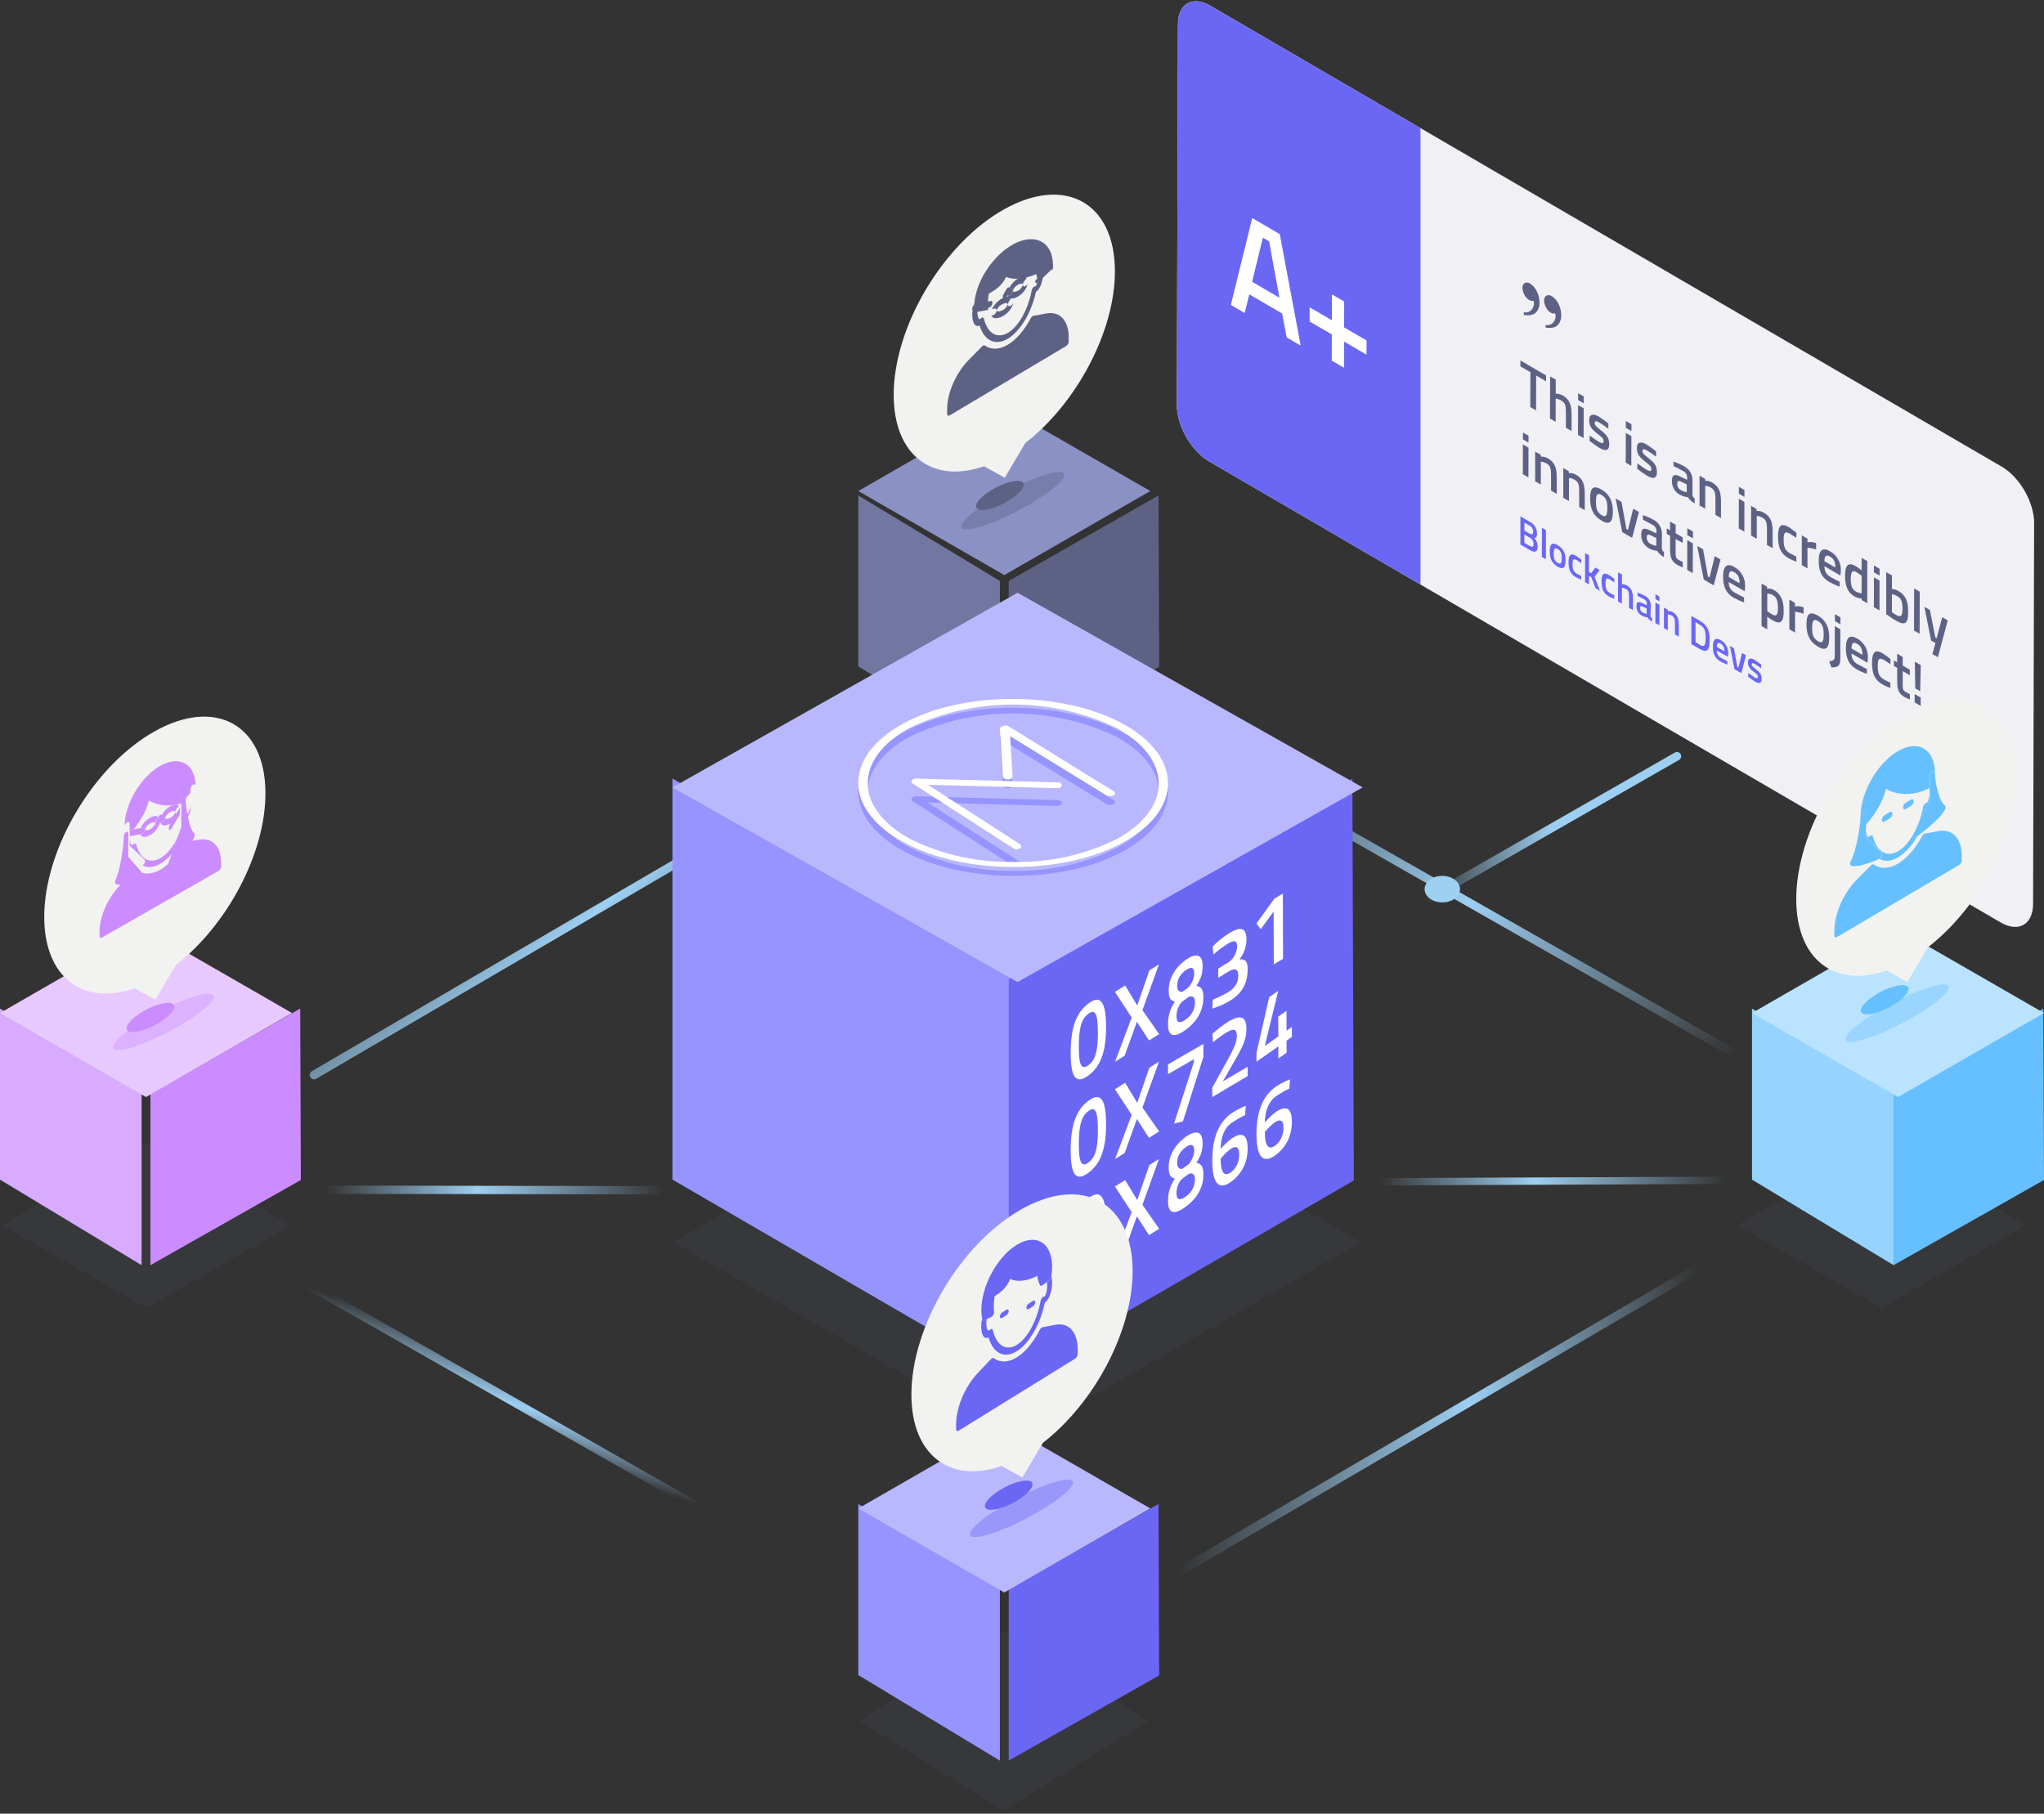 <?xml version="1.0" encoding="UTF-8"?>
<svg width="231px" height="205px" viewBox="0 0 231 205" version="1.1" xmlns="http://www.w3.org/2000/svg" xmlns:xlink="http://www.w3.org/1999/xlink">
    <rect x="0" y="0" width="231" height="205" fill="#333333" stroke="none"/>
    <!-- Generator: Sketch 51.1 (57501) - http://www.bohemiancoding.com/sketch -->
    <title>Group 2</title>
    <desc>Created with Sketch.</desc>
    <defs>
        <linearGradient x1="14.947%" y1="28.162%" x2="85.053%" y2="71.873%" id="linearGradient-1">
            <stop stop-color="#9DCFF2" stop-opacity="0" offset="0%"></stop>
            <stop stop-color="#9DCFF2" offset="50%"></stop>
            <stop stop-color="#9DCFF2" stop-opacity="0" offset="100%"></stop>
        </linearGradient>
        <linearGradient x1="43.17%" y1="63.94%" x2="56.824%" y2="36.069%" id="linearGradient-2">
            <stop stop-color="#9DCFF2" stop-opacity="0" offset="9%"></stop>
            <stop stop-color="#9DCFF2" offset="50%"></stop>
            <stop stop-color="#9DCFF2" stop-opacity="0" offset="100%"></stop>
        </linearGradient>
        <linearGradient x1="-3.342%" y1="16.714%" x2="103.349%" y2="83.261%" id="linearGradient-3">
            <stop stop-color="#9DCFF2" stop-opacity="0" offset="0%"></stop>
            <stop stop-color="#9DCFF2" offset="50%"></stop>
            <stop stop-color="#9DCFF2" stop-opacity="0" offset="100%"></stop>
        </linearGradient>
        <linearGradient x1="0.006%" y1="50.009%" x2="100.006%" y2="50.009%" id="linearGradient-4">
            <stop stop-color="#9DCFF2" stop-opacity="0" offset="0%"></stop>
            <stop stop-color="#9DCFF2" offset="50%"></stop>
            <stop stop-color="#9DCFF2" stop-opacity="0" offset="89%"></stop>
        </linearGradient>
        <linearGradient x1="-0.031%" y1="50.001%" x2="99.965%" y2="50.001%" id="linearGradient-5">
            <stop stop-color="#9DCFF2" stop-opacity="0" offset="0%"></stop>
            <stop stop-color="#9DCFF2" offset="50%"></stop>
        </linearGradient>
        <linearGradient x1="50.163%" y1="100%" x2="50.163%" y2="-6.86017606e-14%" id="linearGradient-6">
            <stop stop-color="#9DCFF2" stop-opacity="0" offset="9%"></stop>
            <stop stop-color="#9DCFF2" offset="50%"></stop>
            <stop stop-color="#9DCFF2" stop-opacity="0" offset="100%"></stop>
        </linearGradient>
        <linearGradient x1="0%" y1="50%" x2="99.993%" y2="50%" id="linearGradient-7">
            <stop stop-color="#9DCFF2" stop-opacity="0" offset="9%"></stop>
            <stop stop-color="#9DCFF2" offset="50%"></stop>
            <stop stop-color="#9DCFF2" stop-opacity="0" offset="100%"></stop>
        </linearGradient>
        <linearGradient x1="0%" y1="50.156%" x2="100%" y2="50.156%" id="linearGradient-8">
            <stop stop-color="#9DCFF2" stop-opacity="0" offset="9%"></stop>
            <stop stop-color="#9DCFF2" offset="50%"></stop>
            <stop stop-color="#9DCFF2" stop-opacity="0" offset="100%"></stop>
        </linearGradient>
    </defs>
    <g id="Page-1" stroke="none" stroke-width="1" fill="none" fill-rule="evenodd">
        <g id="Static" transform="translate(-631, -499)" fill-rule="nonzero">
            <g id="Group-2" transform="translate(631, 499)">
                <g id="Group-36" transform="translate(133, 0)">
                    <g id="Group-11-Copy">
                        <path d="M93.242,52.756 C95.262,53.932 96.891,56.784 96.884,59.124 L96.766,102.158 C96.766,104.498 95.118,105.441 93.098,104.264 L3.646,52.156 C1.625,50.98 0,48.131 0,45.792 L0.122,2.758 C0.122,0.415 1.77,-0.528 3.79,0.648 L93.242,52.756 Z" id="Shape" fill="#F0F0F5"></path>
                        <path d="M43.117,34.319 C43.329,34.711 43.439,35.15 43.438,35.596 C43.471,36.034 43.315,36.465 43.011,36.779 C42.725,37.038 42.279,37.119 41.668,37.025 L41.668,36.727 C41.965,36.798 42.278,36.714 42.5,36.504 C42.708,36.281 42.817,35.983 42.802,35.677 C42.804,35.613 42.794,35.55 42.773,35.489 C42.767,35.464 42.75,35.442 42.726,35.431 C42.702,35.419 42.675,35.42 42.651,35.431 C42.506,35.452 42.359,35.416 42.24,35.331 C42.02,35.188 41.841,34.989 41.723,34.754 C41.585,34.515 41.51,34.245 41.504,33.969 C41.48,33.751 41.579,33.537 41.761,33.415 C41.967,33.321 42.207,33.347 42.388,33.483 C42.703,33.689 42.955,33.978 43.117,34.319 Z" id="Shape" fill="#5D6285"></path>
                        <path d="M39.924,32.054 C40.243,32.257 40.498,32.547 40.66,32.89 C40.873,33.28 40.984,33.719 40.981,34.164 C41.016,34.602 40.86,35.034 40.554,35.347 C40.271,35.606 39.825,35.69 39.211,35.596 L39.211,35.298 C39.507,35.367 39.817,35.283 40.04,35.075 C40.254,34.853 40.369,34.554 40.361,34.245 C40.364,34.182 40.353,34.119 40.329,34.06 C40.324,34.036 40.308,34.015 40.287,34.002 C40.261,33.992 40.233,33.992 40.207,34.002 C40.063,34.023 39.916,33.985 39.799,33.898 C39.577,33.758 39.398,33.558 39.282,33.321 C39.143,33.084 39.067,32.815 39.06,32.54 C39.036,32.322 39.135,32.108 39.317,31.986 C39.517,31.897 39.749,31.923 39.924,32.054 Z" id="Shape" fill="#5D6285"></path>
                        <path d="M27.536,14.48 L27.536,66.072 L3.646,52.156 C1.625,50.98 0,48.128 0,45.788 L0.122,2.755 C0.122,0.415 1.77,-0.528 3.79,0.648 L27.536,14.48 Z" id="Shape" fill="#6B67F5"></path>
                        <path d="M11.63,26.464 L13.994,39.061 L12.414,38.14 L11.9,35.434 L8.19,33.273 L7.664,35.373 L6.103,34.462 L8.518,24.649 L11.63,26.464 Z M8.505,31.85 L11.595,33.649 L10.426,27.287 L9.719,26.875 L8.505,31.85 Z" id="Shape" fill="#FFFFFF"></path>
                        <polygon id="Shape" fill="#FFFFFF" points="18.909 34.08 18.902 37.003 21.44 38.481 21.433 40.085 18.896 38.607 18.889 41.566 17.508 40.762 17.515 37.8 15.006 36.338 15.009 34.737 17.521 36.199 17.527 33.276"></polygon>
                        <polygon id="Shape" fill="#5D6285" points="41.726 42.431 41.726 43.099 40.608 42.447 40.595 46.388 39.947 46.009 39.956 42.068 38.826 41.41 38.826 40.743"></polygon>
                        <path d="M42.818,42.914 L42.818,44.489 C43.095,44.495 43.367,44.567 43.611,44.7 C44.418,45.169 44.614,45.818 44.61,46.916 L44.61,48.721 L43.968,48.352 L43.968,46.569 C43.968,45.899 43.901,45.529 43.454,45.273 C43.256,45.158 43.038,45.08 42.812,45.043 L42.812,47.678 L42.169,47.308 L42.185,42.548 L42.818,42.914 Z" id="Shape" fill="#5D6285"></path>
                        <polygon id="Shape" fill="#5D6285" points="45.349 44.444 45.982 44.81 45.979 45.584 45.349 45.215"></polygon>
                        <polygon id="Shape" fill="#5D6285" points="45.336 49.149 45.346 45.788 45.979 46.155 45.969 49.515"></polygon>
                        <path d="M47.678,47.078 C48.056,47.317 48.419,47.578 48.767,47.859 L48.767,48.469 C48.734,48.443 48.082,47.96 47.736,47.756 C47.389,47.551 47.231,47.558 47.228,47.833 C47.228,48.054 47.35,48.187 47.919,48.634 C48.612,49.178 48.863,49.525 48.863,50.199 C48.863,50.987 48.429,51.016 47.71,50.598 C47.339,50.36 46.981,50.102 46.637,49.826 L46.663,49.227 C46.698,49.253 47.357,49.739 47.655,49.914 C48.07,50.154 48.233,50.15 48.233,49.852 C48.233,49.616 48.137,49.486 47.562,49.045 C46.92,48.553 46.599,48.2 46.599,47.487 C46.599,46.774 47.103,46.744 47.678,47.078 Z" id="Shape" fill="#5D6285"></path>
                        <polygon id="Shape" fill="#5D6285" points="50.742 47.584 51.375 47.953 51.371 48.725 50.739 48.355"></polygon>
                        <polygon id="Shape" fill="#5D6285" points="50.729 52.289 50.739 48.929 51.371 49.298 51.362 52.659"></polygon>
                        <path d="M53.071,50.231 C53.449,50.471 53.812,50.732 54.159,51.016 L54.159,51.622 C54.124,51.596 53.475,51.113 53.128,50.912 C52.781,50.711 52.624,50.711 52.621,50.987 C52.621,51.21 52.743,51.34 53.311,51.787 C54.005,52.331 54.256,52.678 54.253,53.352 C54.253,54.14 53.822,54.169 53.103,53.751 C52.731,53.514 52.373,53.257 52.03,52.98 L52.052,52.38 C52.088,52.406 52.749,52.895 53.045,53.067 C53.462,53.307 53.626,53.304 53.626,53.006 C53.626,52.772 53.53,52.639 52.955,52.199 C52.313,51.706 51.991,51.356 51.991,50.64 C51.991,49.924 52.496,49.885 53.071,50.231 Z" id="Shape" fill="#5D6285"></path>
                        <path d="M58.271,55.89 C58.272,56.075 58.366,56.247 58.521,56.347 L58.521,56.891 C58.209,56.732 57.943,56.493 57.75,56.198 C57.421,56.169 57.102,56.067 56.816,55.9 C56.254,55.585 55.92,54.975 55.955,54.328 C55.955,53.615 56.292,53.569 56.918,53.871 L57.664,54.234 L57.664,53.991 C57.691,53.681 57.522,53.388 57.243,53.258 C56.857,53.031 56.189,52.707 56.154,52.691 L56.112,52.176 C56.518,52.304 56.91,52.474 57.281,52.681 C57.921,52.989 58.313,53.656 58.274,54.37 L58.271,55.89 Z M57.628,55.644 L57.628,54.749 L56.954,54.425 C56.687,54.295 56.555,54.367 56.552,54.668 C56.532,54.95 56.668,55.219 56.906,55.368 C57.131,55.493 57.373,55.584 57.625,55.637 L57.628,55.644 Z" id="Shape" fill="#5D6285"></path>
                        <path d="M60.497,54.538 C61.303,55.008 61.499,55.656 61.495,56.755 L61.495,58.557 L60.869,58.194 L60.869,56.412 C60.869,55.741 60.798,55.368 60.355,55.115 C60.159,54.998 59.94,54.926 59.713,54.905 L59.713,57.497 L59.07,57.131 L59.07,53.767 L59.713,54.133 L59.713,54.341 C59.987,54.333 60.258,54.401 60.497,54.538 Z" id="Shape" fill="#5D6285"></path>
                        <polygon id="Shape" fill="#5D6285" points="63.516 55.025 64.148 55.394 64.145 56.165 63.513 55.799"></polygon>
                        <polygon id="Shape" fill="#5D6285" points="63.503 59.73 63.513 56.369 64.142 56.736 64.136 60.1"></polygon>
                        <path d="M66.336,57.941 C67.142,58.408 67.338,59.056 67.335,60.158 L67.335,61.96 L66.692,61.594 L66.692,59.814 C66.692,59.14 66.622,58.768 66.182,58.518 C65.985,58.402 65.766,58.331 65.539,58.311 L65.539,60.903 L64.897,60.534 L64.897,57.173 L65.52,57.536 L65.52,57.747 C65.805,57.73 66.088,57.798 66.336,57.941 Z" id="Shape" fill="#5D6285"></path>
                        <path d="M69.159,59.584 C69.461,59.784 69.751,60.001 70.03,60.232 L70.004,60.796 C69.978,60.78 69.545,60.472 69.323,60.349 C68.722,59.996 68.581,60.197 68.578,60.971 C68.578,61.83 68.7,62.193 69.323,62.556 C69.545,62.686 69.965,62.88 70.004,62.896 L70.02,63.496 C69.718,63.382 69.423,63.25 69.137,63.1 C68.244,62.579 67.939,61.888 67.942,60.599 C67.945,59.38 68.295,59.082 69.159,59.584 Z" id="Shape" fill="#5D6285"></path>
                        <path d="M72.249,61.383 L72.249,62.115 C71.932,62.004 71.603,61.932 71.269,61.901 L71.269,64.248 L70.627,63.881 L70.627,60.518 L71.269,60.884 L71.269,61.289 C71.599,61.241 71.935,61.273 72.249,61.383 Z" id="Shape" fill="#5D6285"></path>
                        <path d="M75.04,64.552 L74.995,65.051 L73.2,64.005 C73.159,64.496 73.411,64.965 73.842,65.197 C74.298,65.466 74.876,65.742 74.908,65.758 L74.908,66.309 C74.505,66.167 74.113,65.99 73.739,65.781 C72.869,65.275 72.535,64.543 72.538,63.356 C72.541,62.17 73.001,61.837 73.8,62.303 C74.614,62.744 75.098,63.622 75.04,64.552 Z M73.196,63.438 L74.42,64.15 C74.42,63.48 74.247,63.156 73.823,62.909 C73.399,62.663 73.203,62.796 73.18,63.438 L73.196,63.438 Z" id="Shape" fill="#5D6285"></path>
                        <path d="M77.388,63.052 L78.03,63.421 L78.03,68.182 L77.388,67.816 L77.388,67.641 C77.116,67.637 76.85,67.567 76.611,67.437 C75.869,67.002 75.515,66.348 75.519,65.051 C75.519,63.833 75.904,63.509 76.73,63.992 C76.959,64.137 77.18,64.295 77.391,64.465 L77.388,63.052 Z M77.388,67.064 L77.388,65.074 C77.192,64.923 76.989,64.782 76.778,64.653 C76.347,64.4 76.161,64.653 76.158,65.421 C76.158,66.283 76.357,66.636 76.71,66.844 C76.918,66.963 77.147,67.038 77.385,67.064 L77.388,67.064 Z" id="Shape" fill="#5D6285"></path>
                        <polygon id="Shape" fill="#5D6285" points="78.785 63.92 79.418 64.29 79.418 65.061 78.782 64.692"></polygon>
                        <polygon id="Shape" fill="#5D6285" points="78.772 68.626 78.782 65.262 79.415 65.631 79.405 68.995"></polygon>
                        <path d="M81.531,66.792 C82.318,67.252 82.656,67.897 82.649,69.154 C82.649,70.548 82.27,70.736 81.229,70.126 C80.908,69.948 80.208,69.452 80.17,69.426 L80.17,64.672 L80.812,65.038 L80.812,66.565 C81.065,66.589 81.31,66.666 81.531,66.792 Z M81.233,69.478 C81.875,69.854 82.004,69.601 82.007,68.781 C82.007,68.02 81.84,67.628 81.454,67.401 C81.253,67.287 81.037,67.204 80.812,67.155 L80.812,69.2 C80.828,69.2 81.133,69.413 81.246,69.478 L81.233,69.478 Z" id="Shape" fill="#5D6285"></path>
                        <polygon id="Shape" fill="#5D6285" points="83.956 66.879 83.944 71.637 83.311 71.27 83.327 66.51"></polygon>
                        <polygon id="Shape" fill="#5D6285" points="87.12 70.12 86.006 74.287 85.382 73.925 85.736 72.683 85.238 72.392 84.486 68.587 85.106 68.95 85.717 72.045 85.871 72.136 86.494 69.757"></polygon>
                        <polygon id="Shape" fill="#5D6285" points="39.112 48.887 39.744 49.256 39.741 50.031 39.112 49.661"></polygon>
                        <polygon id="Shape" fill="#5D6285" points="39.099 53.595 39.108 50.231 39.741 50.601 39.731 53.962"></polygon>
                        <path d="M41.932,51.803 C42.738,52.273 42.937,52.921 42.934,54.023 L42.934,55.825 L42.291,55.459 L42.291,53.68 C42.291,53.006 42.217,52.63 41.777,52.383 C41.582,52.267 41.362,52.197 41.135,52.179 L41.135,54.772 L40.493,54.402 L40.493,51.042 L41.135,51.405 L41.135,51.615 C41.413,51.599 41.69,51.664 41.932,51.803 Z" id="Shape" fill="#5D6285"></path>
                        <path d="M45.099,53.647 C45.905,54.117 46.101,54.762 46.097,55.867 L46.097,57.669 L45.471,57.303 L45.471,55.524 C45.471,54.85 45.397,54.477 44.957,54.227 C44.761,54.111 44.542,54.041 44.315,54.023 L44.315,56.632 L43.672,56.263 L43.672,52.902 L44.299,53.265 L44.299,53.472 C44.576,53.453 44.854,53.514 45.099,53.647 Z" id="Shape" fill="#5D6285"></path>
                        <path d="M47.993,55.336 C48.956,55.9 49.277,56.732 49.277,57.821 C49.277,58.91 48.975,59.425 47.993,58.842 C47.01,58.259 46.708,57.432 46.708,56.314 C46.708,55.196 47.023,54.769 47.993,55.336 Z M47.993,58.226 C48.532,58.55 48.635,58.226 48.651,57.449 C48.667,56.671 48.51,56.25 48.009,55.951 C47.508,55.653 47.366,55.906 47.366,56.684 C47.366,57.462 47.479,57.912 48.009,58.226 L47.993,58.226 Z" id="Shape" fill="#5D6285"></path>
                        <polygon id="Shape" fill="#5D6285" points="52.219 57.87 51.455 60.793 50.331 60.138 49.592 56.34 50.25 56.726 50.803 59.785 50.986 59.892 51.574 57.494"></polygon>
                        <path d="M54.808,61.95 C54.809,62.136 54.905,62.309 55.062,62.407 L55.043,62.958 C54.731,62.794 54.466,62.553 54.272,62.258 C53.942,62.233 53.622,62.132 53.337,61.963 C52.777,61.647 52.445,61.037 52.48,60.391 C52.48,59.681 52.817,59.633 53.443,59.931 L54.192,60.294 L54.192,60.051 C54.216,59.744 54.048,59.454 53.771,59.325 C53.382,59.095 52.714,58.771 52.682,58.755 L52.659,58.223 C53.064,58.351 53.455,58.52 53.825,58.729 C54.465,59.037 54.858,59.703 54.821,60.417 L54.808,61.95 Z M54.182,61.707 L54.182,60.812 L53.507,60.488 C53.241,60.359 53.109,60.43 53.106,60.735 C53.085,61.015 53.221,61.283 53.459,61.428 C53.684,61.555 53.927,61.647 54.179,61.7 L54.182,61.707 Z" id="Shape" fill="#5D6285"></path>
                        <path d="M56.372,59.306 L56.372,60.278 L57.172,60.744 L57.172,61.37 L56.366,60.926 L56.366,62.404 C56.366,62.909 56.382,63.097 56.687,63.272 C56.851,63.366 57.146,63.519 57.163,63.525 L57.191,64.128 C56.988,64.057 56.789,63.971 56.597,63.872 C55.955,63.489 55.74,63.087 55.743,62.122 L55.743,60.563 L55.37,60.346 L55.37,59.72 L55.74,59.938 L55.74,58.965 L56.372,59.306 Z" id="Shape" fill="#5D6285"></path>
                        <polygon id="Shape" fill="#5D6285" points="57.689 59.711 58.322 60.077 58.319 60.851 57.686 60.485"></polygon>
                        <polygon id="Shape" fill="#5D6285" points="57.676 64.416 57.686 61.056 58.316 61.422 58.306 64.786"></polygon>
                        <polygon id="Shape" fill="#5D6285" points="61.438 63.24 60.673 66.163 59.549 65.508 58.81 61.71 59.472 62.096 60.021 65.155 60.207 65.265 60.792 62.864"></polygon>
                        <path d="M64.216,66.325 L64.171,66.827 L62.375,65.787 C62.339,66.281 62.598,66.749 63.034,66.976 C63.493,67.245 64.071,67.527 64.104,67.54 L64.104,68.091 C63.7,67.947 63.309,67.771 62.934,67.563 C62.064,67.057 61.73,66.325 61.733,65.139 C61.736,63.953 62.196,63.619 62.995,64.082 C63.8,64.527 64.276,65.402 64.216,66.325 Z M62.372,65.213 L63.596,65.926 C63.596,65.252 63.423,64.928 62.999,64.682 C62.575,64.436 62.379,64.572 62.372,65.213 Z" id="Shape" fill="#5D6285"></path>
                        <path d="M67.479,66.685 C68.234,67.125 68.584,67.829 68.581,69.05 C68.581,70.434 68.17,70.603 67.277,70.084 C67.086,69.967 66.902,69.839 66.724,69.702 L66.724,71.134 L66.082,70.765 L66.082,65.959 L66.705,66.322 L66.705,66.532 C66.973,66.502 67.243,66.555 67.479,66.685 Z M67.238,69.426 C67.778,69.75 67.935,69.504 67.935,68.678 C67.935,67.851 67.727,67.482 67.367,67.271 C67.17,67.16 66.95,67.098 66.724,67.093 L66.724,69.076 C66.888,69.202 67.059,69.319 67.235,69.426 L67.238,69.426 Z" id="Shape" fill="#5D6285"></path>
                        <path d="M70.829,68.636 L70.829,69.368 C70.518,69.258 70.194,69.186 69.866,69.154 L69.866,71.5 L69.223,71.134 L69.223,67.774 L69.85,68.137 L69.85,68.542 C70.179,68.494 70.515,68.526 70.829,68.636 Z" id="Shape" fill="#5D6285"></path>
                        <g id="Group" transform="translate(73.553, 69.352)" fill="#5D6285">
                            <path d="M0.803,4.654 L0.803,1.413 L1.429,1.779 L1.429,5.02 C1.429,5.908 1.217,6.083 0.421,6.086 L0.173,5.396 C0.7,5.321 0.803,5.26 0.803,4.654 Z" id="Shape"></path>
                            <polygon id="Shape" points="0.816 0.075 1.442 0.438 1.439 1.215 0.816 0.849"></polygon>
                        </g>
                        <path d="M72.442,69.575 C73.405,70.139 73.726,70.975 73.726,72.064 C73.726,73.153 73.428,73.685 72.442,73.085 C71.456,72.486 71.157,71.672 71.157,70.554 C71.157,69.436 71.472,69.028 72.442,69.575 Z M72.442,72.466 C72.981,72.79 73.1,72.466 73.1,71.692 C73.1,70.917 72.959,70.493 72.458,70.194 C71.957,69.896 71.815,70.149 71.799,70.927 C71.783,71.705 71.912,72.152 72.442,72.466 Z" id="Shape" fill="#5D6285"></path>
                        <path d="M78.095,74.411 L78.053,74.913 L76.254,73.866 C76.219,74.361 76.479,74.83 76.916,75.059 C77.372,75.325 77.95,75.603 77.982,75.619 L77.982,76.17 C77.577,76.029 77.185,75.852 76.81,75.642 C75.939,75.137 75.605,74.401 75.609,73.218 C75.612,72.035 76.071,71.698 76.874,72.165 C77.68,72.609 78.157,73.486 78.095,74.411 Z M76.251,73.299 L77.475,74.012 C77.475,73.338 77.305,73.014 76.881,72.768 C76.457,72.521 76.257,72.654 76.238,73.299 L76.251,73.299 Z" id="Shape" fill="#5D6285"></path>
                        <path d="M79.794,73.86 C80.094,74.059 80.384,74.276 80.661,74.508 L80.638,75.072 C80.613,75.056 80.179,74.748 79.958,74.621 C79.357,74.271 79.216,74.472 79.212,75.244 C79.212,76.106 79.331,76.465 79.958,76.831 C80.179,76.958 80.616,77.156 80.638,77.172 L80.638,77.765 C80.336,77.655 80.042,77.524 79.758,77.373 C78.865,76.854 78.56,76.164 78.564,74.874 C78.58,73.656 78.93,73.357 79.794,73.86 Z" id="Shape" fill="#5D6285"></path>
                        <path d="M82.032,74.262 L82.032,75.234 L82.832,75.697 L82.832,76.323 L82.032,75.859 L82.032,77.337 C82.032,77.839 82.032,78.027 82.354,78.202 C82.517,78.296 82.813,78.452 82.829,78.458 L82.858,79.061 C82.654,78.99 82.455,78.903 82.264,78.802 C81.621,78.423 81.409,78.021 81.409,77.052 L81.409,75.493 L81.037,75.276 L81.037,74.65 L81.406,74.868 L81.406,73.895 L82.032,74.262 Z" id="Shape" fill="#5D6285"></path>
                        <polygon id="Shape" fill="#5D6285" points="83.381 79.392 83.385 78.449 84.062 78.844 84.059 79.787"></polygon>
                        <polygon id="Shape" fill="#5D6285" points="84.008 78.131 83.452 77.807 83.401 74.79 84.072 75.182"></polygon>
                        <path d="M40.383,60.809 C40.644,61.063 40.786,61.416 40.775,61.781 C40.775,62.43 40.432,62.485 39.898,62.174 L38.826,61.548 L38.826,58.366 L39.866,58.972 C40.376,59.208 40.703,59.722 40.705,60.288 C40.711,60.667 40.608,60.796 40.383,60.809 Z M39.876,61.707 C40.152,61.869 40.319,61.862 40.319,61.483 C40.314,61.177 40.141,60.898 39.87,60.761 L39.275,60.411 L39.275,61.357 L39.879,61.707 L39.876,61.707 Z M39.282,59.066 L39.282,59.976 L39.873,60.32 C40.143,60.479 40.265,60.388 40.265,60.077 C40.272,59.79 40.112,59.525 39.857,59.4 L39.285,59.075 L39.282,59.066 Z" id="Shape" fill="#6B67F5"></path>
                        <polygon id="Shape" fill="#6B67F5" points="41.717 59.921 41.707 63.211 41.251 62.955 41.261 59.665"></polygon>
                        <path d="M43.04,61.619 C43.708,62.008 43.933,62.592 43.929,63.34 C43.926,64.089 43.721,64.445 43.033,64.047 C42.346,63.648 42.14,63.075 42.144,62.3 C42.147,61.525 42.375,61.231 43.04,61.619 Z M43.04,63.619 C43.412,63.836 43.489,63.619 43.493,63.084 C43.496,62.55 43.393,62.255 43.043,62.047 C42.693,61.84 42.59,62.018 42.587,62.556 C42.584,63.094 42.664,63.402 43.04,63.619 Z" id="Shape" fill="#6B67F5"></path>
                        <path d="M45.118,62.828 C45.326,62.963 45.527,63.11 45.718,63.269 L45.702,63.658 C45.702,63.658 45.381,63.438 45.233,63.334 C44.816,63.091 44.72,63.233 44.72,63.768 C44.72,64.361 44.8,64.611 45.233,64.863 C45.384,64.951 45.686,65.09 45.702,65.1 L45.702,65.508 C45.494,65.432 45.291,65.341 45.095,65.236 C44.475,64.876 44.267,64.4 44.267,63.509 C44.28,62.689 44.52,62.481 45.118,62.828 Z" id="Shape" fill="#6B67F5"></path>
                        <polygon id="Shape" fill="#6B67F5" points="46.579 62.763 46.573 64.662 46.823 64.782 47.299 64.15 47.787 64.436 47.206 65.188 47.813 66.779 47.321 66.49 46.833 65.223 46.573 65.106 46.57 66.053 46.133 65.8 46.142 62.511"></polygon>
                        <path d="M48.844,65 C49.052,65.134 49.253,65.282 49.444,65.44 L49.428,65.829 C49.428,65.829 49.107,65.606 48.959,65.505 C48.542,65.262 48.445,65.401 48.445,65.936 C48.445,66.532 48.526,66.782 48.959,67.035 C49.11,67.122 49.412,67.262 49.428,67.268 L49.428,67.68 C49.221,67.601 49.018,67.51 48.821,67.407 C48.208,67.048 47.996,66.571 47.996,65.68 C48.005,64.86 48.246,64.653 48.844,65 Z" id="Shape" fill="#6B67F5"></path>
                        <path d="M50.305,64.935 L50.305,66.024 C50.497,66.027 50.685,66.077 50.854,66.169 C51.41,66.494 51.545,66.941 51.545,67.702 L51.545,68.947 L51.102,68.704 L51.102,67.472 C51.102,67.006 51.057,66.75 50.745,66.571 C50.608,66.49 50.456,66.436 50.299,66.412 L50.299,68.234 L49.862,67.978 L49.862,64.688 L50.305,64.935 Z" id="Shape" fill="#6B67F5"></path>
                        <path d="M53.53,69.559 C53.528,69.691 53.595,69.814 53.707,69.883 L53.707,70.259 C53.49,70.149 53.306,69.982 53.173,69.776 C52.947,69.759 52.727,69.689 52.531,69.572 C52.143,69.356 51.912,68.936 51.937,68.49 C51.937,67.997 52.168,67.962 52.598,68.166 L53.116,68.419 L53.116,68.253 C53.132,68.038 53.014,67.835 52.82,67.744 C52.553,67.589 52.094,67.365 52.068,67.356 L52.068,66.986 C52.348,67.074 52.618,67.19 52.875,67.333 C53.316,67.548 53.587,68.009 53.562,68.503 L53.53,69.559 Z M53.099,69.391 L53.099,68.772 L52.634,68.555 C52.451,68.464 52.358,68.513 52.358,68.723 C52.343,68.916 52.436,69.101 52.598,69.203 C52.755,69.29 52.924,69.353 53.099,69.391 Z" id="Shape" fill="#6B67F5"></path>
                        <polygon id="Shape" fill="#6B67F5" points="54.086 67.177 54.542 67.43 54.542 67.965 54.086 67.709"></polygon>
                        <polygon id="Shape" fill="#6B67F5" points="54.079 70.428 54.086 68.104 54.539 68.357 54.532 70.681"></polygon>
                        <path d="M56.035,69.19 C56.591,69.514 56.729,69.961 56.726,70.723 L56.726,71.967 L56.292,71.714 L56.292,70.483 C56.292,70.019 56.241,69.76 55.939,69.582 C55.799,69.503 55.645,69.455 55.486,69.439 L55.486,71.244 L55.049,70.988 L55.049,68.668 L55.483,68.918 L55.483,69.063 C55.675,69.051 55.867,69.095 56.035,69.19 Z" id="Shape" fill="#6B67F5"></path>
                        <path d="M59.122,70.178 C60.008,70.694 60.217,71.368 60.214,72.356 C60.211,73.344 60.018,73.889 59.112,73.361 L58.149,72.806 L58.149,69.624 L59.122,70.178 Z M59.122,72.907 C59.674,73.231 59.764,72.784 59.764,72.087 C59.764,71.39 59.684,70.95 59.122,70.629 L58.618,70.324 L58.618,72.593 L59.122,72.888 L59.122,72.907 Z" id="Shape" fill="#6B67F5"></path>
                        <path d="M62.311,73.889 L62.279,74.236 L61.026,73.526 C61.001,73.868 61.181,74.192 61.483,74.349 C61.804,74.534 62.199,74.728 62.218,74.738 L62.218,75.117 C61.94,75.02 61.67,74.898 61.412,74.754 C60.808,74.401 60.577,73.895 60.58,73.079 C60.583,72.262 60.901,72.025 61.454,72.35 C62.011,72.651 62.345,73.251 62.311,73.889 Z M61.026,73.121 L61.871,73.613 C61.926,73.268 61.762,72.926 61.46,72.755 C61.165,72.583 61.03,72.677 61.026,73.121 Z" id="Shape" fill="#6B67F5"></path>
                        <polygon id="Shape" fill="#6B67F5" points="64.319 74.067 63.792 76.086 63.015 75.632 62.504 73.007 62.96 73.276 63.342 75.389 63.468 75.464 63.875 73.808"></polygon>
                        <path d="M65.282,74.582 C65.542,74.748 65.793,74.928 66.034,75.12 L66.034,75.538 C66.011,75.522 65.562,75.192 65.321,75.049 C65.08,74.906 64.974,74.913 64.971,75.101 C64.968,75.289 65.057,75.344 65.449,75.652 C65.928,76.031 66.092,76.271 66.092,76.737 C66.092,77.279 65.79,77.301 65.295,77.013 C65.04,76.85 64.795,76.672 64.56,76.481 L64.576,76.067 C64.601,76.086 65.057,76.423 65.263,76.543 C65.549,76.712 65.661,76.705 65.661,76.501 C65.661,76.297 65.594,76.248 65.199,75.94 C64.804,75.632 64.534,75.36 64.534,74.868 C64.534,74.375 64.881,74.349 65.282,74.582 Z" id="Shape" fill="#6B67F5"></path>
                    </g>
                </g>
                <g id="Group" opacity="0.1" transform="translate(0, 129)" fill="#5D6285">
                    <polygon id="Shape" points="0.211 9.481 16.55 18.832 32.887 9.481 16.55 0.134"></polygon>
                </g>
                <g id="Group" opacity="0.1" transform="translate(196, 129)" fill="#5D6285">
                    <polygon id="Shape" points="0.299 9.481 16.638 18.832 32.975 9.481 16.638 0.134"></polygon>
                </g>
                <g id="Group" opacity="0.1" transform="translate(97, 184)" fill="#5D6285">
                    <polygon id="Shape" points="0.082 10.503 16.421 20.668 32.761 10.503 16.421 0.335"></polygon>
                </g>
                <polygon id="Shape" fill="#7177A1" points="97 56 97 75.331 113 85 113 65.666"></polygon>
                <polygon id="Shape" fill="#5D6285" points="130.928 56 114 65.666 114 85 131 75.373"></polygon>
                <polygon id="Shape" fill="#8A91C4" points="97 55.502 113.5 65 130 55.502 113.5 46"></polygon>
                <g id="Group" opacity="0.4" transform="translate(108, 52)" fill="#5D6285">
                    <ellipse id="Oval" transform="translate(6.458, 4.604) rotate(-27.7) translate(-6.458, -4.604) " cx="6.458" cy="4.604" rx="6.558" ry="1.267"></ellipse>
                </g>
                <ellipse id="Oval" fill="#5D6285" transform="translate(113, 56) rotate(-27.7) translate(-113, -56) " cx="113" cy="56" rx="3" ry="1"></ellipse>
                <path d="M113.461,23.668 C120.365,19.789 125.977,22.906 126,30.625 C126.019,37.455 121.659,45.598 115.878,50.073 L113.549,54 L111.206,52.699 C105.416,54.727 101.019,51.506 101,44.676 C100.977,36.954 106.558,27.548 113.461,23.668 Z" id="Shape" fill="#F2F2F0"></path>
                <path d="M118,31 L118.444,30.133 C118.465,30.091 118.483,30.047 118.5,30 C118.495,30.042 118.49,30.085 118.488,30.129 C118.463,30.345 118.391,30.537 118.287,30.668 L118.096,30.884 L118,31 Z" id="Shape" fill="#5D6285"></path>
                <path d="M118.749,30.029 C118.842,29.984 118.93,29.991 118.976,30.054 C119.02,30.157 119.002,30.271 118.927,30.36 C118.909,30.386 118.888,30.41 118.864,30.433 L118.369,30.91 L117.472,31.774 L117.36,31.893 C117.327,31.923 117.289,31.949 117.248,31.97 C117.155,32.016 117.065,32.009 117.021,31.948 C116.97,31.814 117.013,31.668 117.133,31.569 L117.385,31.325 L117.721,31.003 L118.64,30.118 C118.67,30.084 118.707,30.053 118.749,30.029 Z" id="Shape" fill="#5D6285"></path>
                <g id="Group" transform="translate(110, 27)" fill="#5D6285">
                    <path d="M4.452,7.351 L4.531,7.223 C4.36,7.875 3.905,8.433 3.275,8.762 C2.672,9.084 2.181,9.032 2.039,8.662 L2.215,8.63 C2.251,8.626 2.286,8.614 2.316,8.595 C2.468,8.505 2.576,8.363 2.617,8.2 C2.672,7.994 2.582,7.849 2.416,7.878 L2.112,7.936 C2.349,7.429 2.754,7.004 3.268,6.724 C3.711,6.486 4.095,6.451 4.323,6.596 L4.002,7.113 C3.877,7.309 3.877,7.525 4.002,7.592 C4.075,7.623 4.161,7.614 4.227,7.57 C4.322,7.518 4.4,7.442 4.452,7.351 Z M3.271,8.084 C3.573,7.941 3.802,7.692 3.908,7.393 C3.908,7.258 3.655,7.187 3.271,7.393 C2.971,7.534 2.742,7.778 2.634,8.074 C2.634,8.209 2.887,8.28 3.271,8.074 L3.271,8.084 Z" id="Shape"></path>
                    <path d="M4.528,0.601 C6.985,-0.717 8.993,0.347 9,2.97 C9,3.14 9,3.32 8.969,3.516 C8.91,3.426 8.799,3.417 8.682,3.481 C8.628,3.511 8.58,3.549 8.54,3.594 L7.377,4.841 C7.248,4.562 7.16,4.269 7.113,3.97 C5.777,4.593 4.393,4.638 3.704,4.291 C3.451,4.899 2.904,5.577 1.803,6.155 L1.755,6.184 C1.646,6.752 1.619,7.33 1.675,7.904 C1.682,7.944 1.682,7.986 1.675,8.026 L0.512,8.235 C0.477,8.241 0.443,8.253 0.412,8.27 C0.307,8.333 0.222,8.421 0.166,8.524 C0.118,8.272 0.094,8.016 0.093,7.759 C0.073,5.143 2.077,1.929 4.528,0.601 Z" id="Shape"></path>
                </g>
                <g id="Group" transform="translate(107, 30)" fill="#5D6285">
                    <path d="M9.022,2.245 L9.153,2.091 C8.972,2.7 8.571,3.215 8.033,3.528 C7.451,3.875 6.981,3.785 6.897,3.342 L6.969,3.384 C7.036,3.414 7.114,3.406 7.174,3.362 C7.258,3.307 7.327,3.232 7.376,3.143 C7.485,2.945 7.485,2.726 7.376,2.662 L7.09,2.492 C7.309,2.08 7.631,1.735 8.024,1.495 C8.475,1.225 8.854,1.219 9.044,1.431 L8.758,1.774 C8.622,1.913 8.573,2.118 8.63,2.306 C8.68,2.393 8.783,2.402 8.888,2.338 C8.937,2.313 8.982,2.282 9.022,2.245 Z M8.036,2.868 C8.304,2.726 8.508,2.482 8.605,2.188 C8.605,2.053 8.378,1.982 8.033,2.188 C7.768,2.326 7.565,2.565 7.467,2.855 C7.467,2.993 7.697,3.057 8.042,2.855 L8.036,2.868 Z" id="Shape"></path>
                    <path d="M6.885,2.518 C6.943,2.475 7.018,2.467 7.084,2.495 L7.37,2.665 C7.482,2.73 7.482,2.948 7.37,3.147 C7.321,3.235 7.252,3.31 7.168,3.365 C7.108,3.409 7.03,3.418 6.963,3.387 L6.891,3.345 L6.891,3.368 L6.82,3.496 C6.773,3.587 6.703,3.663 6.617,3.714 C6.559,3.759 6.482,3.767 6.415,3.737 C6.303,3.669 6.303,3.455 6.415,3.259 L6.701,2.749 C6.741,2.656 6.804,2.576 6.885,2.518 Z" id="Shape"></path>
                    <path d="M9.704,5.735 C9.732,5.717 9.764,5.704 9.797,5.697 L11.268,5.427 C12.768,5.155 13.776,6.229 13.779,8.105 L13.779,8.603 C13.77,8.81 13.663,9.001 13.493,9.113 L0.324,16.952 C0.168,17.045 0.037,16.971 0.037,16.782 L0.037,16.285 C0.037,14.408 1.033,12.137 2.526,10.633 L3.995,9.148 C4.025,9.12 4.057,9.096 4.091,9.074 C4.151,9.026 4.233,9.02 4.3,9.058 C5.024,9.562 5.948,9.526 6.897,8.962 C7.846,8.397 8.764,7.332 9.489,5.969 C9.537,5.872 9.612,5.79 9.704,5.735 Z" id="Shape"></path>
                    <path d="M10.805,0.093 C10.865,0.327 10.895,0.569 10.892,0.812 C10.892,1.755 10.547,2.682 10.074,2.996 C9.557,5.35 8.31,7.445 6.9,8.282 C5.491,9.119 4.234,8.519 3.708,6.787 C3.236,7.034 2.881,6.527 2.878,5.581 C2.879,5.403 2.89,5.225 2.912,5.049 C2.949,5.101 3.013,5.126 3.074,5.11 L3.456,5.029 C3.456,5.1 3.456,5.171 3.456,5.241 C3.456,5.883 3.674,6.13 3.746,6.088 C3.792,6.026 3.849,5.972 3.914,5.931 C3.944,5.912 3.978,5.9 4.013,5.895 C4.095,5.878 4.175,5.93 4.194,6.014 C4.598,7.688 5.687,8.327 6.904,7.618 C8.12,6.909 9.203,4.962 9.598,2.807 C9.626,2.686 9.684,2.576 9.766,2.486 C9.798,2.452 9.835,2.423 9.875,2.399 C9.92,2.369 9.974,2.356 10.027,2.361 C10.136,2.297 10.338,1.815 10.338,1.177 C10.339,1.051 10.33,0.926 10.31,0.802 L10.553,0.635 C10.686,0.534 10.777,0.385 10.808,0.218 C10.804,0.177 10.803,0.135 10.805,0.093 Z" id="Shape"></path>
                    <path d="M3.161,4.394 C3.189,4.377 3.219,4.365 3.251,4.359 L4.296,4.151 L4.698,4.07 L4.972,4.013 C5.121,3.984 5.202,4.128 5.152,4.333 C5.115,4.496 5.018,4.638 4.881,4.728 C4.854,4.747 4.824,4.759 4.791,4.763 L4.632,4.795 L3.456,5.029 L3.074,5.11 C3.013,5.126 2.949,5.101 2.912,5.049 C2.869,4.969 2.861,4.875 2.89,4.789 C2.902,4.74 2.919,4.693 2.94,4.648 C2.99,4.544 3.066,4.457 3.161,4.394 Z" id="Shape"></path>
                </g>
                <path d="M35.49,122 C35.268,122 35.074,121.849 35.017,121.633 C34.959,121.416 35.053,121.187 35.245,121.075 L100.265,83.066 C100.499,82.93 100.799,83.011 100.934,83.248 C101.07,83.486 100.989,83.789 100.755,83.926 L35.735,121.934 C35.661,121.978 35.576,122 35.49,122 Z" id="Shape" fill="url(#linearGradient-1)"></path>
                <path d="M91.506,178 C91.42,178 91.336,177.978 91.261,177.936 L26.245,140.902 C26.011,140.769 25.93,140.473 26.066,140.242 C26.201,140.011 26.501,139.931 26.735,140.065 L91.751,177.101 C91.945,177.209 92.041,177.432 91.983,177.645 C91.925,177.857 91.729,178.003 91.506,178 Z" id="Shape" fill="url(#linearGradient-2)"></path>
                <path d="M198.519,121 C198.433,121.001 198.349,120.978 198.274,120.936 L133.237,83.88 C133.014,83.746 132.935,83.463 133.058,83.235 C133.192,83.013 133.48,82.935 133.711,83.058 L198.754,120.098 C198.947,120.207 199.041,120.43 198.983,120.642 C198.926,120.853 198.731,121 198.51,121 L198.519,121 Z" id="Shape" fill="url(#linearGradient-3)"></path>
                <path d="M133.494,177.999 C133.271,178.003 133.075,177.853 133.017,177.635 C132.959,177.417 133.055,177.187 133.249,177.077 L198.27,139.064 C198.422,138.977 198.609,138.979 198.76,139.07 C198.911,139.16 199.002,139.325 199,139.503 C198.998,139.68 198.902,139.843 198.75,139.93 L133.739,177.943 C133.664,177.984 133.579,178.004 133.494,177.999 Z" id="Shape" fill="url(#linearGradient-4)"></path>
                <path d="M161.484,102 C161.265,102 161.073,101.854 161.017,101.645 C160.96,101.435 161.053,101.213 161.242,101.105 L189.274,85.064 C189.506,84.932 189.802,85.011 189.935,85.24 C190.069,85.47 189.989,85.763 189.758,85.895 L161.726,101.936 C161.653,101.978 161.569,102 161.484,102 Z" id="Shape" fill="url(#linearGradient-5)"></path>
                <ellipse id="Oval" fill="#9ED0F2" cx="163" cy="100.5" rx="2" ry="1.5"></ellipse>
                <path d="M113.489,182 C113.219,182 113,181.781 113,181.511 L113.026,155.489 C113.026,155.219 113.245,155 113.515,155 C113.783,155.002 114,155.22 114,155.489 L113.974,181.511 C113.974,181.78 113.757,181.998 113.489,182 Z" id="Shape" fill="url(#linearGradient-6)"></path>
                <path d="M152.477,134 C152.214,134 152,133.814 152,133.586 C152,133.357 152.214,133.171 152.477,133.171 L194.523,133 C194.786,133 195,133.186 195,133.414 C195,133.643 194.786,133.829 194.523,133.829 L152.496,134 L152.477,134 Z" id="Shape" fill="url(#linearGradient-7)"></path>
                <path d="M74.52,135 L33.48,134.935 C33.215,134.935 33,134.725 33,134.467 C33,134.209 33.215,134 33.48,134 L74.52,134.065 C74.785,134.065 75,134.275 75,134.533 C75,134.791 74.785,135 74.52,135 Z" id="Shape" fill="url(#linearGradient-8)"></path>
                <g id="Group" opacity="0.1" transform="translate(76, 118)" fill="#5D6285">
                    <polygon id="Shape" points="0.074 22.407 38.945 44.695 77.816 22.407 38.945 0.119"></polygon>
                </g>
                <polygon id="Shape" fill="#9694FF" points="76 88 76 133.333 115 156 115 110.667"></polygon>
                <polygon id="Shape" fill="#6B67F5" points="152.835 88 114 110.667 114 156 153 133.428"></polygon>
                <polygon id="Shape" fill="#B9B8FF" points="76 89 115 111 154 89 115 67"></polygon>
                <path d="M125.841,90.428 C125.901,90.45 125.95,90.497 125.977,90.557 C126.004,90.618 126.007,90.687 125.986,90.75 C125.96,90.82 125.907,90.875 125.841,90.901 C125.597,91.033 125.309,91.033 125.065,90.901 L114.157,84.207 L114.434,88.765 C114.434,88.955 114.211,89.101 113.907,89.101 C113.766,89.107 113.626,89.071 113.503,88.997 C113.416,88.96 113.353,88.877 113.337,88.779 L113,83.367 C113,83.234 113.125,83.102 113.337,83.059 C113.529,82.98 113.742,82.98 113.934,83.059 L125.841,90.428 Z" id="Shape" fill="#9694FF"></path>
                <path d="M126.863,82.783 C133.699,86.494 133.699,92.506 126.942,96.217 C120.185,99.928 109.021,99.928 102.151,96.217 C95.282,92.506 95.312,86.494 102.069,82.783 C108.825,79.072 119.996,79.072 126.863,82.783 Z M114.554,98.419 C118.595,98.508 122.594,97.627 126.169,95.86 C129.368,94.118 130.968,91.823 130.955,89.55 C130.941,87.277 129.325,84.982 126.099,83.243 C118.795,79.768 110.156,79.768 102.852,83.243 C99.652,84.982 98.053,87.261 98.066,89.55 C98.079,91.838 99.692,94.118 102.921,95.86 C106.509,97.626 110.518,98.506 114.57,98.419 L114.554,98.419 Z" id="Shape" fill="#9694FF"></path>
                <path d="M119.842,90.519 C119.935,90.56 119.997,90.659 120,90.77 C120,90.964 119.749,91.097 119.458,91.097 L104.847,90.713 L115.275,97.427 C115.391,97.474 115.451,97.616 115.41,97.746 C115.388,97.817 115.338,97.874 115.275,97.9 C115.041,98.033 114.764,98.033 114.53,97.9 L103.158,90.569 C103,90.465 102.961,90.318 103.039,90.21 C103.172,90.062 103.357,89.986 103.545,90.002 L119.484,90.433 C119.608,90.428 119.731,90.457 119.842,90.519 Z" id="Shape" fill="#9694FF"></path>
                <path d="M125.841,89.428 C125.901,89.45 125.95,89.495 125.977,89.555 C126.004,89.615 126.007,89.684 125.986,89.747 C125.961,89.818 125.908,89.874 125.841,89.901 C125.597,90.033 125.309,90.033 125.065,89.901 L114.157,83.207 L114.434,87.761 C114.434,87.955 114.211,88.101 113.907,88.101 C113.766,88.105 113.627,88.069 113.503,87.997 C113.415,87.958 113.353,87.875 113.337,87.776 L113,82.367 C113,82.234 113.125,82.102 113.337,82.059 C113.529,81.98 113.742,81.98 113.934,82.059 L125.841,89.428 Z" id="Shape" fill="#FFFFFF"></path>
                <path d="M126.863,81.783 C133.699,85.508 133.699,91.507 126.942,95.217 C120.185,98.928 109.021,98.928 102.151,95.217 C95.282,91.507 95.312,85.493 102.069,81.783 C108.825,78.072 119.996,78.072 126.863,81.783 Z M114.554,97.419 C118.595,97.507 122.594,96.626 126.169,94.86 C129.368,93.118 130.968,90.824 130.955,88.551 C130.941,86.278 129.325,83.984 126.099,82.245 C118.796,78.768 110.155,78.768 102.852,82.245 C99.652,83.984 98.053,86.263 98.066,88.551 C98.079,90.839 99.692,93.118 102.921,94.86 C106.509,96.625 110.518,97.505 114.57,97.419 L114.554,97.419 Z" id="Shape" fill="#FFFFFF"></path>
                <path d="M119.842,88.509 C119.935,88.55 119.997,88.649 120,88.76 C120,88.954 119.749,89.087 119.459,89.087 L104.858,88.703 L115.278,95.423 C115.395,95.472 115.455,95.616 115.413,95.747 C115.391,95.817 115.341,95.872 115.278,95.897 C115.045,96.034 114.767,96.034 114.534,95.897 L103.158,88.57 C103,88.466 102.961,88.318 103.039,88.211 C103.172,88.062 103.356,87.986 103.544,88.002 L119.472,88.43 C119.599,88.42 119.727,88.447 119.842,88.509 Z" id="Shape" fill="#FFFFFF"></path>
                <polygon id="Shape" fill="#D9ABFF" points="0 114 0 133.334 16 143 16 123.666"></polygon>
                <polygon id="Shape" fill="#CB8CFF" points="33.928 114 17 123.666 17 143 34 133.373"></polygon>
                <polygon id="Shape" fill="#E7C9FF" points="0 114.502 16.502 124 33 114.502 16.502 105"></polygon>
                <path d="M17.463,82.669 C24.367,78.789 29.977,81.904 30,89.625 C30.019,96.455 25.66,104.598 19.878,109.073 L17.544,113 L15.199,111.699 C9.411,113.727 5.019,110.506 5,103.676 C4.987,95.955 10.565,86.548 17.463,82.669 Z" id="Shape" fill="#F2F2F0"></path>
                <path d="M20.736,90.046 C20.875,89.939 20.986,90.025 20.986,90.232 C20.986,91.451 21.446,93.797 21.927,94.153 C22.024,94.228 22.024,94.464 21.927,94.688 C21.383,95.94 19.481,97.729 19.282,97.933 L19.252,97.954 C19.163,98.022 19.081,98.015 19.035,97.933 C18.983,97.796 18.989,97.634 19.051,97.505 L20.494,93.49 L20.494,90.599 C20.504,90.375 20.594,90.17 20.736,90.046 Z" id="Shape" fill="#CB8CFF"></path>
                <g id="Group" transform="translate(19, 91)" fill="#CB8CFF">
                    <path d="M1.31,1.12 L1.341,1.1 L1.341,1.533 C1.342,1.395 1.331,1.256 1.31,1.12 Z" id="Shape"></path>
                    <polygon id="Shape" points="1.318 1.12 1.278 1.143 1.349 1.05 1.349 1.1"></polygon>
                    <path d="M1.333,0.26 L1.333,1.05 L1.275,1.143 L0.471,2.497 L0.375,2.657 C0.348,2.703 0.317,2.742 0.281,2.773 C0.203,2.837 0.13,2.827 0.094,2.737 C0.051,2.541 0.087,2.327 0.187,2.183 L0.398,1.83 L0.56,1.553 L1.333,0.26 Z" id="Shape"></path>
                </g>
                <path d="M14.243,94.041 C14.378,93.946 14.492,94.021 14.492,94.213 L14.492,96.845 L15.947,98.503 C16.01,98.611 16.018,98.753 15.966,98.87 C15.924,99.003 15.848,99.117 15.748,99.195 L15.719,99.214 C15.507,99.325 13.627,100.29 13.073,99.913 C12.976,99.845 12.976,99.627 13.073,99.426 C13.551,98.451 13.993,95.669 13.99,94.551 C14.001,94.342 14.095,94.152 14.243,94.041 Z" id="Shape" fill="#CB8CFF"></path>
                <g id="Group" transform="translate(11, 86)" fill="#CB8CFF">
                    <path d="M7.09,6.111 C7.149,6.071 7.224,6.063 7.289,6.089 L7.579,6.249 C7.691,6.314 7.691,6.52 7.579,6.711 C7.531,6.797 7.462,6.869 7.376,6.92 C7.318,6.963 7.241,6.971 7.174,6.942 L7.103,6.902 L7.103,6.923 L7.031,7.043 C6.983,7.13 6.913,7.203 6.829,7.255 C6.769,7.296 6.693,7.303 6.627,7.274 C6.515,7.212 6.515,7.006 6.627,6.815 L6.91,6.326 C6.952,6.241 7.014,6.167 7.09,6.111 Z" id="Shape"></path>
                    <path d="M9.224,5.846 L9.355,5.698 C9.181,6.289 8.782,6.789 8.241,7.092 C7.66,7.425 7.19,7.342 7.106,6.914 L7.177,6.954 C7.244,6.983 7.321,6.975 7.38,6.932 C7.465,6.882 7.535,6.809 7.582,6.723 C7.694,6.532 7.694,6.326 7.582,6.262 L7.292,6.102 C7.511,5.705 7.834,5.373 8.226,5.142 C8.314,5.09 8.406,5.046 8.503,5.012 C8.65,4.952 8.811,4.929 8.969,4.945 C9.075,4.959 9.172,5.007 9.246,5.083 L8.96,5.409 C8.823,5.542 8.774,5.74 8.832,5.92 C8.882,6.003 8.982,6.012 9.088,5.954 C9.139,5.926 9.185,5.89 9.224,5.846 Z M8.238,6.443 C8.508,6.308 8.714,6.074 8.811,5.791 C8.811,5.662 8.58,5.597 8.235,5.791 C7.967,5.928 7.764,6.161 7.666,6.443 C7.666,6.575 7.893,6.64 8.238,6.443 Z" id="Shape"></path>
                    <path d="M9.909,9.197 C9.938,9.179 9.969,9.167 10.002,9.16 L11.477,8.905 C12.973,8.64 13.984,9.674 13.988,11.471 L13.988,11.951 C13.978,12.15 13.871,12.332 13.701,12.44 L0.535,19.96 C0.376,20.049 0.249,19.975 0.249,19.797 L0.249,19.317 C0.249,17.52 1.244,15.342 2.738,13.895 L4.209,12.474 C4.237,12.446 4.269,12.421 4.303,12.4 C4.368,12.361 4.449,12.361 4.514,12.4 C5.236,12.883 6.16,12.849 7.112,12.305 C8.064,11.76 8.979,10.742 9.7,9.434 C9.748,9.338 9.82,9.257 9.909,9.197 Z" id="Shape"></path>
                    <path d="M7.009,7.04 L7.081,6.92 C6.926,7.543 6.517,8.076 5.952,8.391 C5.41,8.698 4.965,8.649 4.838,8.298 L5,8.268 C5.031,8.26 5.062,8.248 5.09,8.231 C5.226,8.145 5.323,8.01 5.36,7.855 C5.41,7.655 5.329,7.517 5.177,7.548 L4.903,7.6 C5.118,7.114 5.483,6.708 5.945,6.44 C6.34,6.212 6.686,6.182 6.879,6.32 L6.592,6.812 C6.48,7.003 6.48,7.209 6.592,7.271 C6.659,7.3 6.735,7.293 6.795,7.252 C6.884,7.201 6.958,7.128 7.009,7.04 Z M5.948,7.742 C6.225,7.606 6.436,7.367 6.533,7.077 C6.533,6.948 6.303,6.883 5.958,7.077 C5.689,7.212 5.485,7.447 5.388,7.729 C5.388,7.862 5.616,7.926 5.961,7.729 L5.948,7.742 Z" id="Shape"></path>
                    <path d="M10.226,5.935 C10.341,5.871 10.537,5.412 10.537,4.8 L10.537,5.668 L8.885,9.132 C8.815,9.244 8.808,9.384 8.867,9.502 C8.92,9.572 9.013,9.578 9.116,9.523 C8.637,10.384 7.948,11.112 7.112,11.643 C6.375,12.065 5.678,12.108 5.105,11.812 C5.219,11.739 5.307,11.631 5.354,11.505 C5.414,11.394 5.405,11.259 5.332,11.157 L3.665,9.588 L3.665,8.72 C3.665,9.335 3.886,9.572 3.954,9.532 C4.001,9.473 4.058,9.423 4.122,9.385 C4.152,9.365 4.186,9.352 4.222,9.348 C4.261,9.339 4.302,9.346 4.336,9.367 C4.37,9.388 4.394,9.422 4.402,9.462 C4.81,11.071 5.899,11.683 7.115,11 C8.332,10.317 9.411,8.455 9.806,6.385 C9.833,6.268 9.892,6.162 9.977,6.077 C10.009,6.044 10.044,6.015 10.083,5.991 C10.123,5.957 10.174,5.938 10.226,5.935 Z" id="Shape"></path>
                    <path d="M3.656,7.84 L4.094,7.754 L4.903,7.6 L5.177,7.548 C5.329,7.517 5.41,7.655 5.36,7.855 C5.323,8.01 5.226,8.145 5.09,8.231 C5.062,8.248 5.031,8.26 5,8.268 L4.838,8.298 L3.665,8.523 L3.656,7.84 Z" id="Shape"></path>
                    <path d="M7.075,0.582 C9.284,-0.68 11.088,0.335 11.094,2.846 C11.094,2.668 10.967,2.594 10.808,2.686 C10.639,2.793 10.532,2.974 10.522,3.172 L10.522,3.625 L9.473,4.818 C9.31,4.866 9.143,4.905 8.976,4.935 C8.817,4.92 8.656,4.943 8.509,5.003 C7.579,5.123 6.635,4.938 5.821,4.477 C5.51,5.822 4.657,7.055 4.091,7.754 L3.652,7.84 L3.652,7.098 C3.652,6.917 3.522,6.846 3.366,6.935 C3.196,7.043 3.09,7.225 3.08,7.425 C3.074,4.923 4.866,1.846 7.075,0.582 Z" id="Shape"></path>
                </g>
                <path d="M14,96 C14,96.11 14,96.22 14,96.325 L14,96 Z" id="Shape" fill="#CB8CFF"></path>
                <g id="Group" opacity="0.4" transform="translate(12, 111)" fill="#CB8CFF">
                    <ellipse id="Oval" transform="translate(6.476, 4.498) rotate(-27.7) translate(-6.476, -4.498) " cx="6.476" cy="4.498" rx="6.39" ry="1.267"></ellipse>
                </g>
                <ellipse id="Oval" fill="#CB8CFF" transform="translate(17, 115) rotate(-27.7) translate(-17, -115) " cx="17" cy="115" rx="3" ry="1"></ellipse>
                <polygon id="Shape" fill="#96D4FF" points="198 114 198 133.334 214 143 214 123.666"></polygon>
                <polygon id="Shape" fill="#66C0FF" points="230.928 114 214 123.666 214 143 231 133.373"></polygon>
                <polygon id="Shape" fill="#BAE3FF" points="198 114.502 214.502 124 231 114.502 214.502 105"></polygon>
                <g id="Group" opacity="0.4" transform="translate(208, 110)" fill="#66C0FF">
                    <ellipse id="Oval" transform="translate(6.413, 4.518) rotate(-27.7) translate(-6.413, -4.518) " cx="6.413" cy="4.518" rx="6.558" ry="1.267"></ellipse>
                </g>
                <ellipse id="Oval" fill="#66C0FF" transform="translate(213, 113) rotate(-27.7) translate(-213, -113) " cx="213" cy="113" rx="3" ry="1"></ellipse>
                <path d="M215.464,80.669 C222.366,76.789 227.977,79.904 228,87.625 C228.023,94.455 223.663,102.598 217.88,107.073 L215.552,111 L213.201,109.699 C207.411,111.727 203.019,108.506 203,101.676 C202.977,93.955 208.553,84.548 215.464,80.669 Z" id="Shape" fill="#F2F2F0"></path>
                <g id="Group" transform="translate(207, 84)" fill="#66C0FF">
                    <path d="M11.038,5.077 L11.075,5.057 L11.075,5.501 C11.076,5.359 11.063,5.217 11.038,5.077 Z" id="Shape"></path>
                    <path d="M11.367,3.2 C11.534,3.103 11.667,3.18 11.671,3.373 C11.671,4.513 12.218,6.707 12.796,7.04 C12.91,7.11 12.91,7.333 12.796,7.54 C12.143,8.71 9.861,10.383 9.623,10.573 L9.587,10.597 C9.479,10.657 9.378,10.653 9.326,10.573 C9.259,10.449 9.259,10.298 9.326,10.173 L11.087,6.43 L11.087,5.057 L11.087,3.723 C11.095,3.513 11.198,3.32 11.367,3.2 Z" id="Shape"></path>
                    <path d="M8.974,6.377 C9.137,6.28 9.274,6.377 9.274,6.553 C9.264,6.769 9.152,6.967 8.974,7.083 L8.374,7.437 C8.208,7.537 8.074,7.457 8.074,7.263 C8.084,7.047 8.196,6.85 8.374,6.733 L8.974,6.377 Z" id="Shape"></path>
                    <path d="M10.435,10.253 C10.466,10.237 10.499,10.224 10.533,10.217 L12.078,9.937 C13.647,9.65 14.687,10.77 14.71,12.717 L14.71,13.237 C14.696,13.452 14.585,13.648 14.41,13.767 L0.607,21.913 C0.44,22.01 0.307,21.93 0.307,21.737 L0.307,21.217 C0.307,19.27 1.35,16.91 2.915,15.343 L4.458,13.803 C4.487,13.773 4.52,13.746 4.555,13.723 C4.623,13.681 4.709,13.681 4.777,13.723 C5.537,14.247 6.502,14.21 7.5,13.62 C8.498,13.03 9.457,11.93 10.213,10.513 C10.263,10.408 10.34,10.319 10.435,10.253 Z" id="Shape"></path>
                    <path d="M6.571,7.793 C6.737,7.697 6.874,7.793 6.874,7.97 C6.864,8.186 6.752,8.384 6.574,8.5 L5.974,8.853 C5.808,8.953 5.674,8.873 5.674,8.68 C5.683,8.465 5.794,8.267 5.971,8.15 L6.571,7.793 Z" id="Shape"></path>
                    <path d="M10.761,6.72 C10.878,6.653 11.087,6.153 11.087,5.49 L11.087,6.43 L9.352,10.183 C9.285,10.308 9.285,10.459 9.352,10.583 C9.404,10.663 9.505,10.667 9.613,10.607 C9.111,11.539 8.389,12.328 7.513,12.903 C6.74,13.36 6.01,13.407 5.41,13.087 C5.53,13.008 5.622,12.891 5.671,12.753 C5.733,12.634 5.726,12.489 5.651,12.377 L3.9,10.677 L3.9,9.74 C3.9,10.407 4.128,10.663 4.207,10.617 C4.254,10.552 4.314,10.498 4.383,10.457 C4.413,10.435 4.447,10.422 4.484,10.417 C4.525,10.407 4.568,10.414 4.604,10.438 C4.639,10.461 4.664,10.498 4.673,10.54 C5.097,12.283 6.241,12.947 7.516,12.207 C8.791,11.467 9.923,9.45 10.337,7.207 C10.366,7.081 10.428,6.966 10.516,6.873 C10.548,6.837 10.586,6.807 10.627,6.783 C10.665,6.749 10.711,6.727 10.761,6.72 Z" id="Shape"></path>
                    <path d="M3.871,9.243 C3.889,9.226 3.906,9.207 3.921,9.187 C3.888,9.37 3.871,9.557 3.871,9.743 L3.871,9.243 Z" id="Shape"></path>
                    <path d="M3.567,7.803 C3.734,7.707 3.867,7.803 3.867,7.98 L3.867,10.667 L5.618,12.367 C5.693,12.479 5.701,12.624 5.638,12.743 C5.591,12.881 5.499,12.999 5.377,13.077 L5.341,13.1 C5.087,13.213 2.827,14.203 2.162,13.813 C2.045,13.747 2.045,13.523 2.162,13.317 C2.733,12.317 3.264,9.467 3.261,8.317 L3.261,8.28 C3.291,8.083 3.403,7.91 3.567,7.803 Z" id="Shape"></path>
                    <path d="M7.454,0.92 C9.77,-0.447 11.661,0.653 11.671,3.373 C11.671,3.18 11.534,3.103 11.367,3.2 C11.189,3.316 11.077,3.514 11.067,3.73 L11.067,5.063 L11.032,5.083 C9.075,6.12 7.04,5.773 6.14,5.147 C5.736,7 4.366,8.667 3.913,9.187 C3.898,9.207 3.882,9.226 3.864,9.243 L3.864,7.98 C3.864,7.787 3.73,7.707 3.564,7.803 C3.398,7.915 3.288,8.095 3.264,8.297 C3.277,5.583 5.149,2.28 7.454,0.92 Z" id="Shape"></path>
                </g>
                <path d="M122.996,113.435 C124.275,112.477 124.992,112.991 125,116.089 C125,119.076 124.278,120.609 123.012,121.553 C121.747,122.497 121.006,122.071 121,119.069 C120.992,115.99 121.719,114.386 122.996,113.435 Z M123.018,120.393 C123.74,119.853 124.08,118.931 124.078,116.777 C124.078,114.467 123.743,114.035 122.996,114.592 C122.249,115.149 121.917,116.064 121.92,118.384 C121.92,120.542 122.288,120.936 123.018,120.393 Z" id="Shape" fill="#FFFFFF"></path>
                <polygon id="Shape" fill="#FFFFFF" points="130.978 109 129.11 114.183 131 116.887 129.852 117.604 128.486 115.483 127.103 119.324 126.019 120 127.899 115.01 126 112.113 127.157 111.389 128.524 113.647 129.897 109.676"></polygon>
                <path d="M135.209,111.435 C135.698,111.531 135.997,111.731 136,112.748 C136,114.389 135.1,115.603 133.993,116.406 C132.887,117.209 132.003,117.374 132,115.775 C132,114.665 132.294,114.024 132.766,113.207 C132.266,113.093 132.08,112.797 132.08,111.918 C132.08,110.601 132.821,109.353 133.974,108.519 C135.127,107.684 135.896,107.829 135.912,109.153 C135.912,110.101 135.734,110.583 135.209,111.435 Z M133.99,115.248 C134.641,114.779 135.047,114.148 135.045,113.269 C135.045,112.666 134.77,112.545 134.369,112.659 L133.601,113.214 C133.213,113.605 132.977,114.186 132.953,114.81 C132.953,115.665 133.356,115.709 133.99,115.248 Z M133.99,109.667 C133.389,110.104 133.038,110.701 133.038,111.425 C133.038,111.945 133.233,112.114 133.603,112.114 L134.372,111.559 C134.748,111.032 134.965,110.549 134.962,110.028 C134.962,109.311 134.608,109.222 133.99,109.684 L133.99,109.667 Z" id="Shape" fill="#FFFFFF"></path>
                <path d="M138.818,105.539 C140.343,104.599 140.865,104.918 140.871,106.267 C140.838,107.065 140.558,107.828 140.075,108.439 C140.626,108.415 140.997,108.479 141,109.563 C141,111.104 140.415,112.248 138.984,113.127 C138.357,113.5 137.691,113.793 137,114 L137.063,112.993 C137.675,112.749 138.27,112.457 138.843,112.12 C139.588,111.651 139.947,111.057 139.943,110.248 C139.943,109.493 139.5,109.415 138.903,109.771 L137.682,110.523 L137.682,109.476 L138.903,108.724 C139.435,108.325 139.771,107.691 139.818,106.999 C139.818,106.328 139.503,106.213 138.758,106.663 C138.192,107.028 137.65,107.434 137.135,107.878 L137.047,106.982 C137.587,106.434 138.18,105.95 138.818,105.539 Z" id="Shape" fill="#FFFFFF"></path>
                <polygon id="Shape" fill="#FFFFFF" points="144.981 101 145 108.377 143.955 109 143.939 103.032 142.484 105.02 142 104.381 144.019 101.573"></polygon>
                <path d="M122.996,124.435 C124.278,123.477 124.995,123.991 125,127.089 C125,130.073 124.278,131.609 123.012,132.553 C121.747,133.497 121.006,133.071 121,130.069 C120.995,126.99 121.719,125.386 122.996,124.435 Z M123.018,131.393 C123.74,130.853 124.083,129.931 124.078,127.777 C124.078,125.467 123.743,125.031 122.999,125.588 C122.255,126.145 121.917,127.064 121.922,129.384 C121.922,131.538 122.288,131.939 123.021,131.393 L123.018,131.393 Z" id="Shape" fill="#FFFFFF"></path>
                <polygon id="Shape" fill="#FFFFFF" points="130.981 120 129.11 125.183 131 127.887 129.852 128.608 128.486 126.483 127.103 130.324 126.022 131 127.899 126.01 126 123.113 127.157 122.389 128.524 124.651 129.897 120.676"></polygon>
                <polygon id="Shape" fill="#FFFFFF" points="135.997 118 136 119.457 133.684 126.75 132.684 127 134.924 120.056 134.921 119.724 132.003 121.411 132 120.306"></polygon>
                <path d="M138.857,115.45 C140.23,114.637 140.861,114.928 140.865,116.303 C140.865,117.411 140.475,118.287 139.517,119.914 L138.196,122.228 L141,120.575 L141,121.629 L137,124 L137,122.952 L138.531,120.178 C139.327,118.74 139.785,117.864 139.782,117.103 C139.782,116.27 139.414,116.224 138.612,116.697 C138.082,117.03 137.574,117.398 137.09,117.798 L137.019,116.862 C137.587,116.333 138.202,115.86 138.857,115.45 Z" id="Shape" fill="#FFFFFF"></path>
                <polygon id="Shape" fill="#FFFFFF" points="144.455 112 142.939 118.22 144.467 117.15 144.461 114.905 145.391 114.256 145.397 116.498 145.997 116.081 146 117.202 145.4 117.62 145.403 118.989 144.472 119.638 144.469 118.272 142.003 120 142 119.017 143.434 112.714"></polygon>
                <path d="M122.995,135.435 C124.276,134.477 124.992,134.991 125,138.085 C125,141.076 124.276,142.609 123.014,143.553 C121.752,144.497 121.008,144.071 121,141.069 C121,137.99 121.727,136.372 122.995,135.435 Z M123.022,142.403 C123.743,141.864 124.086,140.942 124.081,138.784 C124.081,136.478 123.746,136.045 123.003,136.599 C122.259,137.152 121.922,138.071 121.927,140.395 C121.927,142.549 122.295,142.946 123.025,142.403 L123.022,142.403 Z" id="Shape" fill="#FFFFFF"></path>
                <polygon id="Shape" fill="#FFFFFF" points="130.978 131 129.112 136.181 131 138.888 129.853 139.605 128.484 137.481 127.106 141.321 126.022 142 127.898 137.004 126 134.112 127.157 133.388 128.525 135.649 129.894 131.679"></polygon>
                <path d="M135.209,131.435 C135.698,131.535 135.997,131.735 136,132.751 C136,134.395 135.097,135.604 133.99,136.407 C132.884,137.21 132.003,137.372 132,135.777 C132,134.667 132.291,134.023 132.763,133.206 C132.266,133.092 132.08,132.799 132.077,131.921 C132.077,130.604 132.821,129.357 133.974,128.52 C135.127,127.682 135.896,127.83 135.909,129.157 C135.912,130.091 135.728,130.587 135.209,131.435 Z M133.988,135.26 C134.638,134.788 135.045,134.157 135.045,133.278 C135.045,132.679 134.77,132.558 134.367,132.668 L133.601,133.227 C133.212,133.615 132.975,134.195 132.953,134.819 C132.953,135.673 133.356,135.718 133.988,135.26 Z M133.988,129.681 C133.386,130.119 133.032,130.715 133.035,131.438 C133.035,131.959 133.23,132.127 133.601,132.127 L134.367,131.573 C134.745,131.042 134.962,130.563 134.96,130.043 C134.96,129.326 134.603,129.233 133.988,129.681 Z" id="Shape" fill="#FFFFFF"></path>
                <path d="M139.142,128.717 C140.357,127.887 140.994,128.193 141,129.816 C141.006,131.439 140.269,132.8 139.045,133.637 C137.629,134.608 137.006,133.577 137,131.187 C137,128.414 137.85,126.754 139.21,125.81 C139.714,125.481 140.243,125.21 140.79,125 L140.708,126.038 C140.195,126.291 139.696,126.581 139.212,126.906 C138.363,127.477 137.955,128.566 137.949,129.87 C138.316,129.443 138.715,129.057 139.142,128.717 Z M139.042,132.545 C139.679,132.13 140.067,131.329 140.048,130.468 C140.048,129.621 139.683,129.46 139.062,129.88 C138.656,130.189 138.282,130.554 137.949,130.969 C137.949,132.273 138.232,133.093 139.045,132.545 L139.042,132.545 Z" id="Shape" fill="#FFFFFF"></path>
                <path d="M144.142,125.717 C145.357,124.887 145.994,125.193 146,126.816 C146.006,128.439 145.269,129.8 144.045,130.637 C142.629,131.608 142.006,130.577 142,128.187 C142,125.414 142.85,123.754 144.21,122.81 C144.714,122.482 145.243,122.211 145.79,122 L145.708,123.038 C145.195,123.291 144.696,123.581 144.212,123.906 C143.377,124.477 142.955,125.566 142.949,126.87 C143.316,126.443 143.715,126.057 144.142,125.717 Z M144.042,129.531 C144.678,129.116 145.066,128.315 145.048,127.454 C145.048,126.608 144.68,126.446 144.059,126.866 C143.653,127.175 143.279,127.541 142.946,127.955 C142.946,129.259 143.229,130.079 144.042,129.531 Z" id="Shape" fill="#FFFFFF"></path>
                <polygon id="Shape" fill="#9694FF" points="97 170 97 189.332 113 199 113 179.668"></polygon>
                <polygon id="Shape" fill="#6B67F5" points="130.928 170 114 179.668 114 199 131 189.374"></polygon>
                <polygon id="Shape" fill="#B9B8FF" points="97 170.498 113.5 180 130 170.498 113.5 161"></polygon>
                <g id="Group" opacity="0.4" transform="translate(109, 166)" fill="#6B67F5">
                    <ellipse id="Oval" transform="translate(6.437, 4.488) rotate(-27.7) translate(-6.437, -4.488) " cx="6.437" cy="4.488" rx="6.558" ry="1.267"></ellipse>
                </g>
                <ellipse id="Oval" fill="#6B67F5" transform="translate(114, 169) rotate(-27.7) translate(-114, -169) " cx="114" cy="169" rx="3" ry="1"></ellipse>
                <path d="M115.458,136.669 C122.365,132.789 127.977,135.904 128,143.625 C128.019,150.455 123.659,158.595 117.874,163.073 L115.545,167 L113.203,165.699 C107.413,167.727 103.019,164.506 103,157.676 C102.977,149.955 108.558,140.548 115.458,136.669 Z" id="Shape" fill="#F2F2F0"></path>
                <path d="M116.745,147.034 C116.885,146.949 117,147.034 117,147.189 C116.992,147.378 116.897,147.551 116.747,147.653 L116.255,147.963 C116.115,148.048 116.003,147.981 116,147.811 C116.008,147.622 116.103,147.449 116.253,147.346 L116.745,147.034 Z" id="Shape" fill="#6B67F5"></path>
                <g id="Group" transform="translate(108, 140)" fill="#6B67F5">
                    <path d="M9.719,10.053 C9.748,10.034 9.779,10.021 9.812,10.013 L11.287,9.737 C12.784,9.45 13.792,10.567 13.798,12.517 L13.798,13.037 C13.787,13.251 13.681,13.448 13.512,13.563 L0.342,21.71 C0.184,21.81 0.056,21.73 0.053,21.537 L0.053,21.017 C0.053,19.07 1.048,16.71 2.542,15.143 L4.013,13.603 C4.041,13.572 4.072,13.545 4.107,13.523 C4.172,13.481 4.253,13.481 4.318,13.523 C5.04,14.043 5.964,14.007 6.913,13.42 C7.862,12.833 8.78,11.73 9.504,10.313 C9.553,10.208 9.627,10.118 9.719,10.053 Z" id="Shape"></path>
                    <path d="M2.98,9.043 C2.984,9.071 2.989,9.099 2.996,9.127 C3.024,9.27 3.142,9.313 3.276,9.23 L3.497,9.103 C3.476,9.248 3.465,9.394 3.466,9.54 C3.466,10.223 3.684,10.467 3.755,10.42 C3.802,10.356 3.859,10.302 3.923,10.26 C3.954,10.24 3.987,10.226 4.023,10.22 C4.104,10.201 4.185,10.256 4.203,10.343 C4.611,12.087 5.7,12.75 6.913,12.01 C8.126,11.27 9.212,9.253 9.607,7.01 C9.634,6.884 9.693,6.768 9.778,6.677 C9.808,6.64 9.844,6.609 9.884,6.587 C9.929,6.555 9.983,6.539 10.036,6.543 C10.142,6.48 10.348,5.983 10.348,5.313 C10.349,5.184 10.338,5.054 10.316,4.927 L10.559,4.753 C10.693,4.649 10.784,4.494 10.814,4.32 C10.814,4.283 10.814,4.25 10.814,4.217 C10.878,4.459 10.908,4.709 10.904,4.96 C10.904,5.943 10.556,6.907 10.083,7.233 C9.57,9.677 8.319,11.853 6.91,12.727 C5.5,13.6 4.244,12.97 3.718,11.17 C3.245,11.427 2.89,10.9 2.887,9.92 C2.889,9.625 2.92,9.331 2.98,9.043 Z" id="Shape"></path>
                    <path d="M6.885,0.72 C9.094,-0.647 10.898,0.453 10.904,3.173 C10.904,3.515 10.876,3.857 10.82,4.193 C10.82,4.227 10.82,4.26 10.82,4.297 C10.79,4.471 10.699,4.626 10.565,4.73 L10.323,4.903 L9.803,5.277 L9.781,5.293 C9.669,5.36 9.564,5.343 9.52,5.243 C9.374,4.918 9.274,4.571 9.224,4.213 C8.024,4.86 6.782,4.903 6.163,4.547 C5.936,5.173 5.441,5.88 4.452,6.48 L4.408,6.507 C4.315,7.064 4.29,7.632 4.334,8.197 C4.344,8.232 4.349,8.269 4.349,8.307 C4.34,8.523 4.233,8.72 4.063,8.837 C4.047,8.85 4.029,8.86 4.01,8.867 C4.01,8.867 3.771,8.973 3.512,9.113 L3.292,9.24 C3.158,9.323 3.04,9.28 3.012,9.137 C3.005,9.109 3,9.081 2.996,9.053 C2.936,8.754 2.906,8.449 2.906,8.143 C2.881,5.413 4.667,2.087 6.885,0.72 Z" id="Shape"></path>
                </g>
                <path d="M113.75,148.033 C113.889,147.949 114,148.033 114,148.186 C113.992,148.373 113.9,148.544 113.753,148.646 L113.253,148.964 C113.114,149.048 113,148.981 113,148.814 C113.008,148.626 113.102,148.455 113.25,148.354 L113.75,148.033 Z" id="Shape" fill="#6B67F5"></path>
            </g>
        </g>
    </g>
</svg>